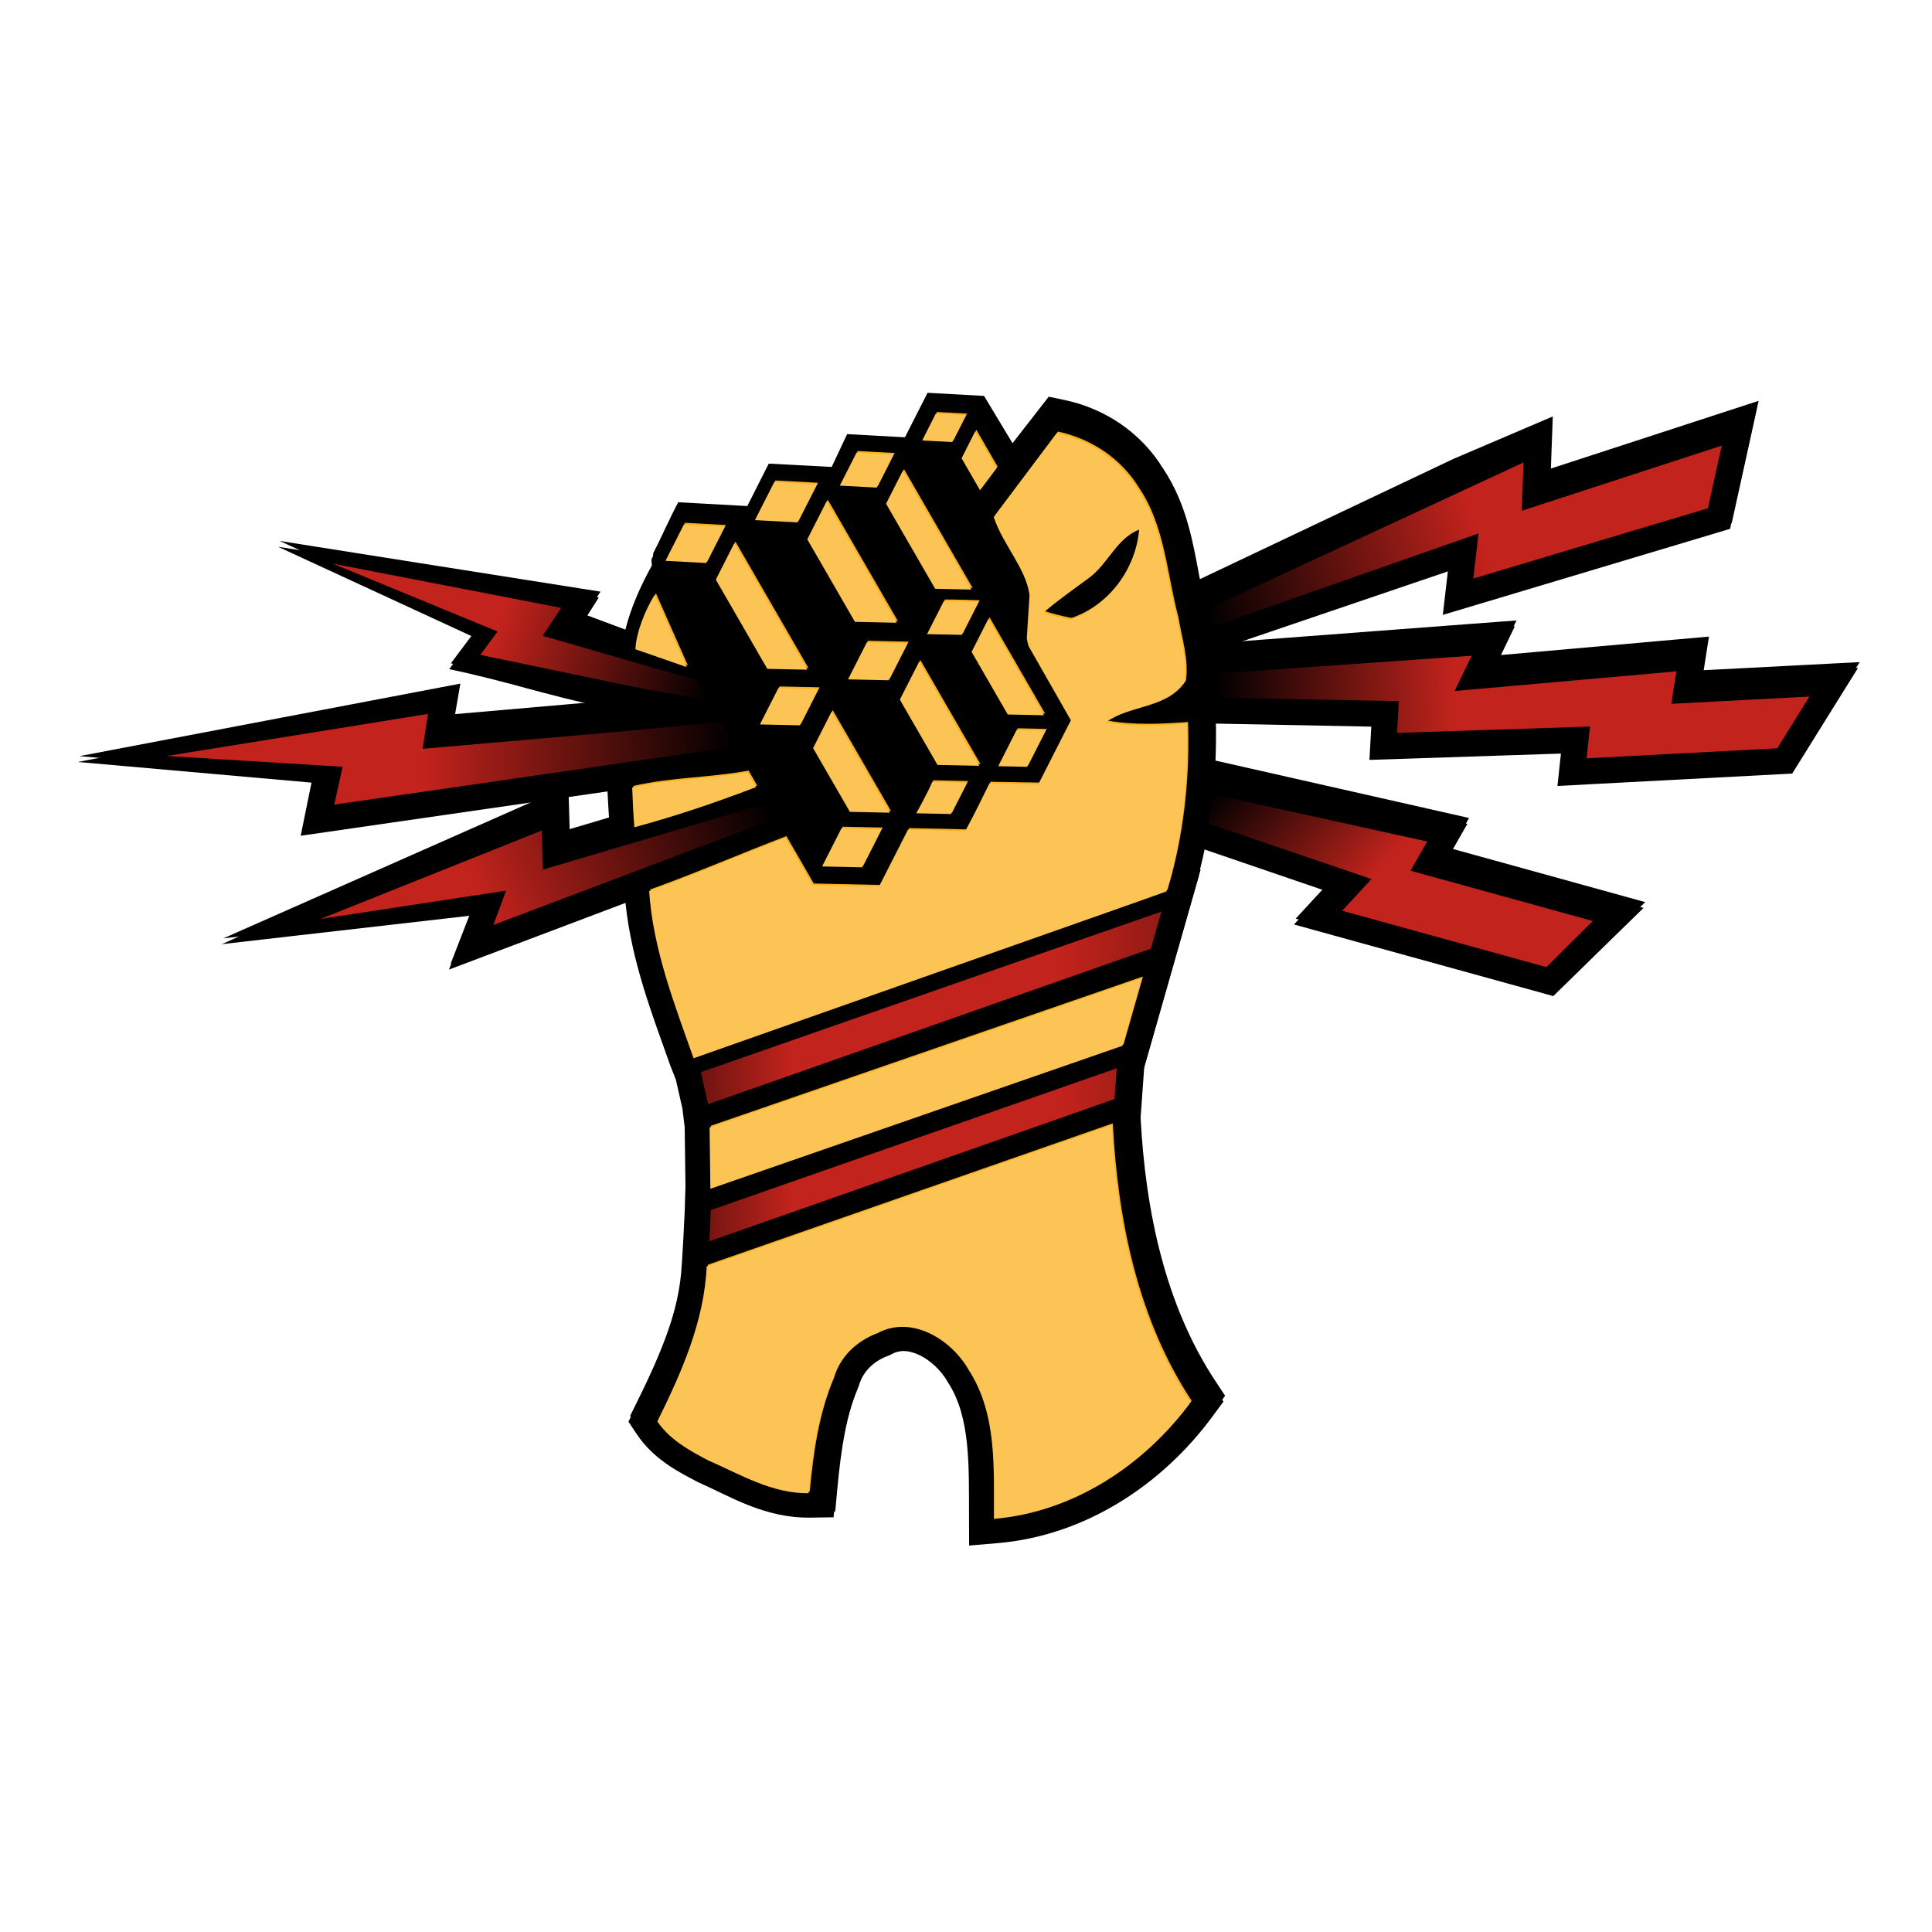 <?xml version="1.0" encoding="UTF-8" standalone="no"?>
<!-- Created with Inkscape (http://www.inkscape.org/) -->

<svg
   xmlns:dc="http://purl.org/dc/elements/1.1/"
   xmlns:cc="http://creativecommons.org/ns#"
   xmlns:rdf="http://www.w3.org/1999/02/22-rdf-syntax-ns#"
   xmlns:svg="http://www.w3.org/2000/svg"
   xmlns="http://www.w3.org/2000/svg"
   xmlns:xlink="http://www.w3.org/1999/xlink"
   xmlns:sodipodi="http://sodipodi.sourceforge.net/DTD/sodipodi-0.dtd"
   xmlns:inkscape="http://www.inkscape.org/namespaces/inkscape"
   width="100"
   height="100"
   id="svg2"
   version="1.1"
   inkscape:version="0.48.4 r9939"
   sodipodi:docname="team_2.svg">
  <defs
     id="defs4">
    <linearGradient
       inkscape:collect="always"
       id="linearGradient4199">
      <stop
         style="stop-color:#6f1410;stop-opacity:1"
         offset="0"
         id="stop4201" />
      <stop
         id="stop4207"
         offset="0.197"
         style="stop-color:#c2231c;stop-opacity:1;" />
      <stop
         style="stop-color:#c2231c;stop-opacity:1;"
         offset="0.785"
         id="stop4209" />
      <stop
         style="stop-color:#921a15;stop-opacity:1"
         offset="1"
         id="stop4203" />
    </linearGradient>
    <linearGradient
       id="linearGradient4185"
       inkscape:collect="always">
      <stop
         id="stop4187"
         offset="0"
         style="stop-color:#c2231c;stop-opacity:1;" />
      <stop
         id="stop4189"
         offset="1"
         style="stop-color:#000000;stop-opacity:1" />
    </linearGradient>
    <inkscape:perspective
       sodipodi:type="inkscape:persp3d"
       inkscape:vp_x="-61.176713 : 1500.1929 : 1"
       inkscape:vp_y="5.9021918e-015 : 96.393293 : 0"
       inkscape:vp_z="-72.401245 : 8.8663025e-015 : 0"
       inkscape:persp3d-origin="444.59311 : 2000.2132 : 1"
       id="perspective9218-1" />
    <clipPath
       id="SVGID_2_">
      <use
         id="use11"
         style="overflow:visible"
         x="0"
         y="0"
         width="840.7"
         height="1516.648"
         xlink:href="#SVGID_1_" />
    </clipPath>
    <defs
       id="defs7">
      <rect
         width="1987.276"
         height="2528.572"
         x="-598.189"
         y="-483.784"
         id="SVGID_1_" />
    </defs>
    <inkscape:perspective
       sodipodi:type="inkscape:persp3d"
       inkscape:vp_x="-121.67571 : 1336.4875 : 1"
       inkscape:vp_y="5.9021918e-015 : 96.393293 : 0"
       inkscape:vp_z="-72.401245 : 8.8663025e-015 : 0"
       inkscape:persp3d-origin="384.09411 : 1836.5078 : 1"
       id="perspective9218" />
    <filter
       id="filter4439"
       inkscape:label="Apparition"
       x="0"
       y="0"
       width="1"
       height="1"
       inkscape:menu="Blurs"
       inkscape:menu-tooltip="Edges are partly feathered out"
       color-interpolation-filters="sRGB">
      <feMorphology
         id="feMorphology4441"
         radius="14.796"
         in="SourceGraphic"
         result="result0" />
      <feGaussianBlur
         id="feGaussianBlur4443"
         in="result0"
         stdDeviation="8"
         result="result91" />
      <feComposite
         id="feComposite4445"
         in2="result91"
         operator="in"
         in="SourceGraphic" />
    </filter>
    <linearGradient
       inkscape:collect="always"
       xlink:href="#linearGradient4185"
       id="linearGradient4175"
       x1="1475.014"
       y1="-213.901"
       x2="1232.455"
       y2="-207.078"
       gradientUnits="userSpaceOnUse" />
    <linearGradient
       inkscape:collect="always"
       xlink:href="#linearGradient4185"
       id="linearGradient4177"
       x1="1360.876"
       y1="9.105"
       x2="1228.575"
       y2="-109.286"
       gradientUnits="userSpaceOnUse" />
    <linearGradient
       inkscape:collect="always"
       xlink:href="#linearGradient4185"
       id="linearGradient4179"
       x1="499.442"
       y1="23.511"
       x2="777.479"
       y2="-100.171"
       gradientUnits="userSpaceOnUse" />
    <linearGradient
       inkscape:collect="always"
       xlink:href="#linearGradient4185"
       id="linearGradient4181"
       x1="427.559"
       y1="-155.234"
       x2="744.421"
       y2="-157.429"
       gradientUnits="userSpaceOnUse" />
    <linearGradient
       inkscape:collect="always"
       xlink:href="#linearGradient4185"
       id="linearGradient4183"
       x1="503.685"
       y1="-274.244"
       x2="716.93"
       y2="-205.044"
       gradientUnits="userSpaceOnUse" />
    <linearGradient
       inkscape:collect="always"
       xlink:href="#linearGradient4185"
       id="linearGradient4197"
       x1="1499.243"
       y1="-373.817"
       x2="1226.263"
       y2="-278.067"
       gradientUnits="userSpaceOnUse" />
    <linearGradient
       inkscape:collect="always"
       xlink:href="#linearGradient4199"
       id="linearGradient4205"
       x1="710"
       y1="177.237"
       x2="1177.5"
       y2="177.237"
       gradientUnits="userSpaceOnUse" />
    <filter
       inkscape:collect="always"
       id="filter4306"
       x="-0.045"
       width="1.089"
       y="-0.069"
       height="1.138"
       color-interpolation-filters="sRGB">
      <feGaussianBlur
         inkscape:collect="always"
         stdDeviation="33.506"
         id="feGaussianBlur4308" />
    </filter>
  </defs>
  <sodipodi:namedview
     id="base"
     pagecolor="#ffffff"
     bordercolor="#666666"
     borderopacity="1.0"
     inkscape:pageopacity="0.0"
     inkscape:pageshadow="2"
     inkscape:zoom="1.4"
     inkscape:cx="-104.2962"
     inkscape:cy="-6.4059607"
     inkscape:document-units="px"
     inkscape:current-layer="layer1"
     showgrid="false"
     height="92.13px"
     inkscape:snap-bbox="true"
     inkscape:bbox-paths="true"
     inkscape:bbox-nodes="true"
     inkscape:snap-bbox-edge-midpoints="true"
     inkscape:snap-bbox-midpoints="true"
     inkscape:object-paths="true"
     inkscape:snap-intersection-paths="true"
     inkscape:object-nodes="true"
     inkscape:snap-smooth-nodes="true"
     inkscape:snap-midpoints="true"
     inkscape:snap-object-midpoints="true"
     inkscape:snap-center="true"
     inkscape:snap-page="true"
     inkscape:window-width="1920"
     inkscape:window-height="1018"
     inkscape:window-x="1192"
     inkscape:window-y="872"
     inkscape:window-maximized="1"
     fit-margin-top="0"
     fit-margin-left="0"
     fit-margin-right="0"
     fit-margin-bottom="0"
     showguides="true"
     inkscape:guide-bbox="true" />
  <g
     inkscape:label="Layer 1"
     inkscape:groupmode="layer"
     id="layer1"
     transform="translate(-908.805,-21.862)">
    <g
       id="g4313"
       transform="matrix(0.051,0,0,0.051,905.945,68.236)">
      <g
         id="g4310">
        <path
           style="font-size:medium;font-style:normal;font-variant:normal;font-weight:normal;font-stretch:normal;text-indent:0;text-align:start;text-decoration:none;line-height:normal;letter-spacing:normal;word-spacing:normal;text-transform:none;direction:ltr;block-progression:tb;writing-mode:lr-tb;text-anchor:start;baseline-shift:baseline;color:#000000;fill:#000000;fill-opacity:1;fill-rule:nonzero;stroke:none;stroke-width:30;marker:none;visibility:visible;display:inline;overflow:visible;filter:url(#filter4306);enable-background:accumulate;font-family:Sans;-inkscape-font-specification:Sans"
           d="m 997.481,-510.657 -22.96,45.158 -58.693,-3.199 -15.668,33.304 -63.88,-3.376 -21.766,43.061 -70.056,-3.863 c -7.484,13.558 -17.927,37.36 -25.114,51.079 -1.414,2.496 1.149,8.064 -0.247,10.536 -12.366,21.908 -23.763,47.242 -27.978,67.771 l -40.561,-15.138 14.93,-23.515 -325.555,-51.453 198.258,91.522 -24.529,32.695 c 56.707,11.804 99,26.545 155.707,38.35 l -151.422,13.184 5.333,-30.94 -386.602,73.592 237.237,20.965 -10.976,53.935 c 0,0 167.034,-24.153 250.549,-36.242 L 282.778,43.032 534.655,14.168 513.424,68.821 692.592,1.137 c 6.067,59.36 27.263,113.723 45.344,164.771 l 0.11,0.441 0.221,0.441 5.406,13.68 c 2.431,10.689 6.339,27.96 6.675,29.457 l 2.317,18.976 0.772,59.852 0,0.331 -0.717,22.948 0.055,0 -1.545,30.891 0,0.331 -1.434,23.499 0,0.221 -0.055,0.165 c -2.287,49.542 -23.185,98.017 -47.33,146.788 l -6.84,13.736 8.55,12.798 c 16.991,25.308 41.795,37.975 61.396,48.212 l 0.772,0.441 0.883,0.386 c 30.463,13.317 66.295,36.189 112.808,35.525 l 23.775,-0.331 2.207,-23.72 c 3.58,-38.534 8.996,-75.496 22.727,-107.843 l 0.607,-1.434 0.386,-1.434 c 3.952,-13.366 14.765,-24.1 29.126,-29.347 l 1.765,-0.662 1.71,-0.938 c 9.068,-4.892 17.844,-4.334 28.85,0.883 11.006,5.217 22.194,16.004 28.023,26.423 l 0.441,0.772 0.441,0.662 c 22.9,35.459 20.99,84.453 21.183,136.638 l 0.109,28.685 28.574,-2.427 c 89.321,-7.51 167.55,-59.423 218.61,-128.86 l 10.922,-14.839 -10.15,-15.39 c -50.665,-76.895 -70.641,-172.048 -75.628,-266.767 l 1.655,-22.948 0,-0.055 2.041,-28.409 6.289,-21.955 19.583,-68.678 8.054,-28.243 10.757,-37.621 12.577,-44.075 -0.717,0.165 c 2.196,-8.795 4.226,-17.607 5.958,-26.478 l 122.792,41.979 -2.151,2.317 -29.457,31.939 41.868,11.584 206.64,57.038 14.618,4.082 10.922,-10.646 47.716,-46.668 32.987,-32.16 -44.406,-12.301 -152.139,-42.034 17.762,-31.057 c -91.198,-20.535 -177.758,-40.337 -257.334,-58.252 0.594,-14.504 0.726,-28.992 0.276,-43.468 53.177,1.031 106.354,2.06 159.531,3.089 -0.631,11.253 -1.251,22.506 -1.875,33.76 64.781,-2.103 129.559,-4.26 194.338,-6.399 l -0.221,1.986 -3.31,30.891 31.001,-1.655 193.456,-10.205 13.79,-0.717 7.282,-11.695 32.656,-52.46 26.864,-43.082 -50.695,2.648 -107.623,5.571 0.11,-0.662 5.24,-33.429 -33.705,2.979 -178.617,15.832 16.99,-35.194 -45.785,3.42 -251.597,19.031 -0.662,0.055 3.861,-1.324 226.223,-76.897 -0.497,4.192 -4.634,39.938 38.559,-11.529 238.083,-71.325 14.894,-4.468 3.365,-15.225 14.011,-63.603 9.929,-45.178 -44.02,14.342 -166.812,54.391 0.386,-11.143 1.544,-41.758 -38.449,16.439 -61.451,26.257 -0.441,0.165 -0.496,0.221 -248.177,117.718 -9.157,4.358 c -6.673,-34.826 -12.577,-74.755 -36.959,-111.76 -0.056,-0.092 -0.11,-0.184 -0.166,-0.276 -0.159,-0.24 -0.281,-0.478 -0.441,-0.717 l -0.055,0.055 c -22.282,-36.099 -58.624,-60.378 -99.238,-69.009 l -16.549,-3.475 -36.754,47.192 -28.88,-47.969 z m -323.147,398.655 c 0.181,4.088 0.933,18.676 1.82,31.774 l -41.924,12.412 -1.159,-38.228 z"
           id="path20-5-8-9"
           inkscape:connector-curvature="0"
           sodipodi:nodetypes="ccccccccscccccccccccccccccccccccccccccccccccccccccccccccsccccccccccccccccccccccccccccccccccccccccccccccccccccccccccccccccccccccccccccccccccccccccc" />
      </g>
      <g
         transform="translate(57.384,5.913)"
         id="g3655">
        <g
           id="flowRoot4757-4"
           style="font-size:100px;font-style:normal;font-variant:normal;font-weight:normal;font-stretch:normal;text-align:center;line-height:125%;letter-spacing:0px;word-spacing:0px;text-anchor:middle;fill:#ececec;fill-opacity:1;stroke:none;font-family:Franklin Gothic Heavy;-inkscape-font-specification:'Franklin Gothic Heavy,'"
           transform="matrix(-1,0,0,1,476.781,344.765)" />
        <g
           transform="translate(399.831,470.285)"
           id="g4897">
          <g
             transform="matrix(1,0,0,-1,83.388,645.793)"
             style="font-size:100px;font-style:normal;font-variant:normal;font-weight:normal;font-stretch:normal;text-align:center;line-height:125%;letter-spacing:0px;word-spacing:0px;text-anchor:middle;fill:#ececec;fill-opacity:1;stroke:none;font-family:Franklin Gothic Heavy;-inkscape-font-specification:'Franklin Gothic Heavy,'"
             id="flowRoot4757-9" />
        </g>
        <g
           id="flowRoot5589-1-0"
           style="font-size:144px;font-style:normal;font-variant:normal;font-weight:bold;font-stretch:normal;text-align:center;line-height:125%;letter-spacing:0px;word-spacing:0px;text-anchor:middle;fill:#000000;fill-opacity:1;stroke:none;font-family:Kozuka Gothic Pro B;-inkscape-font-specification:Kozuka Gothic Pro B Bold"
           transform="matrix(-1.045,0,0,1.045,6817.686,412.672)" />
        <path
           sodipodi:nodetypes="ccccccccscccccccccccccccccccccccccccccccccccccccccccccccsccccccccccccccccccccccccccccccccccccccccccccccccccccccccccccccccccccccccccccccccccccccccc"
           inkscape:connector-curvature="0"
           id="path20-5-8"
           d="m 938.41,-510.657 -22.96,45.158 -58.693,-3.199 -15.668,33.304 -63.88,-3.376 -21.766,43.061 -70.056,-3.863 c -7.484,13.558 -17.927,37.36 -25.114,51.079 -1.414,2.496 1.149,8.064 -0.247,10.536 -12.366,21.908 -23.763,47.242 -27.978,67.771 l -40.561,-15.138 14.93,-23.515 -325.555,-51.453 198.258,91.522 -24.529,32.695 c 56.707,11.804 99,26.545 155.707,38.35 l -151.422,13.184 5.333,-30.94 -386.602,73.592 237.237,20.965 -10.976,53.935 c 0,0 167.034,-24.153 250.549,-36.242 L 223.707,43.032 475.584,14.168 454.353,68.821 633.522,1.137 C 639.589,60.497 660.785,114.86 678.866,165.908 l 0.11,0.441 0.221,0.441 5.406,13.68 c 2.431,10.689 6.339,27.96 6.675,29.457 l 2.317,18.976 0.772,59.852 0,0.331 -0.717,22.948 0.055,0 -1.545,30.891 0,0.331 -1.434,23.499 0,0.221 -0.055,0.165 c -2.287,49.542 -23.185,98.017 -47.33,146.788 l -6.84,13.736 8.55,12.798 c 16.991,25.308 41.795,37.975 61.396,48.212 l 0.772,0.441 0.883,0.386 c 30.463,13.317 66.295,36.189 112.808,35.525 l 23.775,-0.331 2.207,-23.72 c 3.58,-38.534 8.996,-75.496 22.727,-107.843 l 0.607,-1.434 0.386,-1.434 c 3.952,-13.366 14.765,-24.1 29.126,-29.347 l 1.765,-0.662 1.71,-0.938 c 9.068,-4.892 17.844,-4.334 28.85,0.883 11.006,5.217 22.194,16.004 28.023,26.423 l 0.441,0.772 0.441,0.662 c 22.9,35.459 20.99,84.453 21.183,136.638 l 0.109,28.685 28.574,-2.427 c 89.321,-7.51 167.55,-59.423 218.61,-128.86 l 10.922,-14.839 -10.15,-15.39 c -50.665,-76.895 -70.641,-172.048 -75.628,-266.767 l 1.655,-22.948 0,-0.055 2.041,-28.409 6.289,-21.955 19.583,-68.678 8.054,-28.243 10.757,-37.621 12.577,-44.075 -0.717,0.165 c 2.196,-8.795 4.226,-17.607 5.958,-26.478 l 122.792,41.979 -2.151,2.317 -29.457,31.939 41.868,11.584 206.64,57.038 14.618,4.082 10.922,-10.646 47.716,-46.668 32.987,-32.16 -44.406,-12.301 -152.139,-42.034 17.762,-31.057 c -91.198,-20.535 -177.758,-40.337 -257.334,-58.252 0.594,-14.504 0.726,-28.992 0.276,-43.468 53.177,1.031 106.354,2.06 159.531,3.089 -0.631,11.253 -1.251,22.506 -1.875,33.76 64.781,-2.103 129.559,-4.26 194.338,-6.399 l -0.221,1.986 -3.31,30.891 31.001,-1.655 193.456,-10.205 13.79,-0.717 7.282,-11.695 32.656,-52.46 26.864,-43.082 -50.695,2.648 -107.623,5.571 0.11,-0.662 5.24,-33.429 -33.705,2.979 -178.617,15.832 16.99,-35.194 -45.785,3.42 -251.597,19.031 -0.662,0.055 3.861,-1.324 226.223,-76.897 -0.497,4.192 -4.634,39.938 38.559,-11.529 238.083,-71.325 14.894,-4.468 3.365,-15.225 14.011,-63.603 9.929,-45.178 -44.02,14.342 -166.812,54.391 0.386,-11.143 1.544,-41.758 -38.449,16.439 -61.451,26.257 -0.441,0.165 -0.496,0.221 -248.177,117.718 -9.157,4.358 c -6.673,-34.826 -12.577,-74.755 -36.959,-111.76 -0.056,-0.092 -0.11,-0.184 -0.166,-0.276 -0.159,-0.24 -0.281,-0.478 -0.441,-0.717 l -0.055,0.055 c -22.282,-36.099 -58.624,-60.378 -99.238,-69.009 l -16.549,-3.475 -36.754,47.192 -28.88,-47.969 z m -323.147,398.655 c 0.181,4.088 0.933,18.676 1.82,31.774 l -41.924,12.412 -1.159,-38.228 z"
           style="font-size:medium;font-style:normal;font-variant:normal;font-weight:normal;font-stretch:normal;text-indent:0;text-align:start;text-decoration:none;line-height:normal;letter-spacing:normal;word-spacing:normal;text-transform:none;direction:ltr;block-progression:tb;writing-mode:lr-tb;text-anchor:start;baseline-shift:baseline;color:#000000;fill:#000000;fill-opacity:1;fill-rule:nonzero;stroke:none;stroke-width:30;marker:none;visibility:visible;display:inline;overflow:visible;enable-background:accumulate;font-family:Sans;-inkscape-font-specification:Sans" />
        <path
           style="fill:#fab017"
           d="m 949.656,-497.075 -13.812,27.219 30.469,1.625 13.844,-27.219 -30.5,-1.625 z m 39.969,18.062 -13.812,27.219 18.688,32.406 16.687,-22.281 -21.562,-37.344 z m 82.781,1.781 -64,85.25 c 9.897,28.816 32.77,52.044 36.344,79 l -2.781,44 c 0,0 0.929,5.364 1.906,8 l 42.844,75.156 -32.969,64.844 -49.656,-0.812 c -7.798,15.95 -16.045,32.693 -24.531,48.281 l -58.188,-1.25 -29.375,57.656 -67.406,-1.438 -27.75,-48.094 c -48.336,18.469 -89.428,36.547 -138.125,54.094 3.829,58.693 25.61,114.676 45.094,169.687 l 454.375,-160.187 25.406,-9.094 4.031,-14.062 c 13.504,-50.915 18.632,-103.704 16.781,-156.25 -27.308,1.958 -54.874,3.38 -81.969,-1.531 24.756,-17.727 61.326,-13.639 79.875,-40.594 3.127,-21.622 -4.237,-43.093 -7.625,-64.281 -11.733,-43.86 -13.541,-91.824 -39.5,-130.625 -18.228,-30.055 -48.544,-50.473 -82.781,-57.75 z m -203.187,19.75 -17,33.469 37.469,2 17,-33.469 -37.469,-2 z m 46.938,18.375 -17,33.469 49.844,86.312 36.781,0.781 -69.625,-120.562 z m -130.469,11.531 -19.594,38.562 43.188,2.312 19.625,-38.562 -43.219,-2.312 z m 53.125,19.5 -19.594,38.562 48.344,83.75 42.406,0.906 -71.156,-123.219 z m -144.781,23.469 -18.75,36.906 41.344,2.219 18.75,-36.906 -41.344,-2.219 z m 461.938,5.281 c -3.381,40.091 -31.372,78.167 -69.719,91.25 -9.294,-1.764 -18.457,-4.102 -27.438,-6.969 14.867,-12.876 31.088,-23.985 46.844,-35.719 18.863,-14.252 27.22,-39.462 50.313,-48.562 z m -410.844,13.812 -18.75,36.906 52.25,90.531 40.562,0.875 -74.062,-128.312 z m -80.719,52.438 c -9.61,14.627 -19.129,38.916 -19.625,55.125 l 52.062,18.125 -32.438,-73.25 z m 293.375,6.281 -17.031,33.5 35.219,0.719 17,-33.469 c 0,0 -24.911,-0.797 -35.188,-0.75 z m 45.188,18.062 -17,33.469 36.687,63.531 36.75,0.75 -56.437,-97.75 z m -123.344,23.844 -19.062,37.5 41.219,0.906 19.062,-37.5 -41.219,-0.906 z m 53.156,19.531 -19.625,38.562 38.219,66.219 42.406,0.906 -61,-105.688 z m -142.875,26.812 -18.781,36.906 40.594,0.875 18.75,-36.906 -40.562,-0.875 z m 53.938,24.031 -18.75,36.906 37.344,64.656 40.562,0.875 -59.156,-102.438 z m 187.844,18.438 -18.688,36.812 29.281,0.625 18.719,-36.781 c -1.935,-0.015 -29.312,-0.656 -29.312,-0.656 z m -273.25,42.938 c -41.561,7.484 -75.637,6.35 -116.938,15.531 0.441,13.45 1.143,26.895 2.219,40.312 43.104,-11.66 81.748,-24.829 123.469,-40.719 l -8.75,-15.125 z m 187.531,9.844 c -4.564,11.326 -16.156,31.812 -16.156,31.812 l 35.25,0.75 16.156,-31.781 -35.25,-0.781 z m -92.062,47.094 -19.656,38.688 40.562,0.875 19.688,-38.719 -40.594,-0.844 z m 304.781,152.031 -438.625,151.531 0.781,62.25 418.25,-145.125 19.594,-68.656 z m -30.594,149.031 -410.969,143.5 c -2.586,56.02 -25.612,107.892 -50.094,157.344 12.328,18.362 32.448,29.546 51.625,39.562 32.741,14.312 64.904,33.84 101.875,33.313 3.655,-39.336 9.17,-79.12 24.719,-115.75 6.542,-22.123 23.92,-38.912 45.375,-46.75 34.619,-18.676 75.29,6.811 92.562,37.687 28.852,44.675 25.25,99.982 25.437,150.844 80.349,-6.755 152.38,-54.109 199.5,-118.188 -54.697,-83.015 -75.046,-183.58 -80.031,-281.562 z"
           id="path20-5"
           inkscape:connector-curvature="0" />
        <path
           inkscape:connector-curvature="0"
           d="m 1543.075,-396.815 202.994,-66.137 -14.025,63.578 -238.1,71.348 5.299,-45.791 -272.979,95.749 -5.047,-17.604 323.717,-150.202 z"
           id="path36-1"
           style="fill:url(#linearGradient4197);fill-opacity:1"
           sodipodi:nodetypes="ccccccccc" />
        <path
           inkscape:connector-curvature="0"
           d="m 336.332,-343.214 231.953,44.949 -18.883,28.344 156.104,45.09 11.424,19.787 -61.114,-10.213 -169.692,-35.313 17.56,-23.674 z"
           id="path64-9"
           style="fill:url(#linearGradient4183);fill-opacity:1"
           sodipodi:nodetypes="ccccccccc" />
        <path
           inkscape:connector-curvature="0"
           d="m 1232.617,-231.561 259.67,-18.127 -17.273,35.788 225.004,-19.945 -5.105,32.928 140.185,-7.33 -32.654,52.506 -193.479,10.17 3.394,-32.26 -195.811,6.441 1.791,-32.253 -185.884,-3.434 z"
           id="path84-0"
           style="fill:url(#linearGradient4175);fill-opacity:1"
           sodipodi:nodetypes="ccccccccccccc" />
        <path
           inkscape:connector-curvature="0"
           d="m 168.037,-147.951 265.048,-42.724 -5.526,35.44 199.646,-17.379 102.723,-9.918 14.493,25.102 -406.479,58.823 8.459,-38.407 z"
           id="path100-8"
           style="fill:url(#linearGradient4181);fill-opacity:1"
           sodipodi:nodetypes="ccccccccc" />
        <path
           inkscape:connector-curvature="0"
           d="m 1228.575,-109.286 218.596,48.131 -16.945,29.621 185.053,51.076 -47.123,46.781 -207.281,-57.218 29.754,-32.18 -165.174,-56.179 z"
           id="path116-4"
           style="fill:url(#linearGradient4177);fill-opacity:1"
           sodipodi:nodetypes="ccccccccc" />
        <path
           inkscape:connector-curvature="0"
           d="m 777.479,-100.171 8.836,15.305 -286.873,108.377 12.863,-34.806 -188.193,28.685 224.409,-89.69 1.223,39.667 z"
           id="path120-6"
           style="fill:url(#linearGradient4179);fill-opacity:1"
           sodipodi:nodetypes="cccccccc" />
        <path
           style="fill:url(#linearGradient4205);fill-opacity:1"
           d="m 1177.5,9.925 -467.5,162.969 c 2.472,10.831 7.344,32.531 7.344,32.531 L 1166.75,47.581 1177.5,9.925 z m -45.438,159.094 -411.969,143.875 -1.5,31.656 411.25,-144.312 2.219,-31.219 z"
           id="path128-8"
           inkscape:connector-curvature="0" />
        <g
           id="flowRoot16831"
           style="font-size:40px;font-style:normal;font-variant:normal;font-weight:bold;font-stretch:normal;line-height:125%;letter-spacing:0px;word-spacing:0px;fill:#ff00ff;fill-opacity:1;stroke:none;font-family:Poplar Std;-inkscape-font-specification:Poplar Std Bold"
           transform="matrix(4.243,0,0,2.092,3703.255,57.965)" />
      </g>
      <path
         inkscape:connector-curvature="0"
         id="path20-5-4"
         d="m 1005.844,-489.482 -13.812,27.219 30.469,1.625 13.844,-27.219 -30.5,-1.625 z m 39.969,18.062 -13.812,27.219 18.688,32.406 16.688,-22.281 -21.562,-37.344 z m 82.781,1.781 -64,85.25 c 9.897,28.816 32.77,52.044 36.344,79 l -2.781,44 c 0,0 0.929,5.364 1.906,8 l 42.844,75.156 -32.969,64.844 -49.656,-0.812 c -7.798,15.95 -16.045,32.693 -24.531,48.281 l -58.188,-1.25 -29.375,57.656 -67.406,-1.438 -27.75,-48.094 c -48.336,18.469 -89.428,36.547 -138.125,54.094 3.829,58.693 25.61,114.676 45.094,169.687 l 454.375,-160.187 25.406,-9.094 4.031,-14.062 c 13.504,-50.915 18.632,-103.704 16.781,-156.25 -27.308,1.958 -54.874,3.38 -81.969,-1.531 24.756,-17.727 61.326,-13.639 79.875,-40.594 3.127,-21.622 -4.237,-43.093 -7.625,-64.281 -11.733,-43.86 -13.541,-91.824 -39.5,-130.625 -18.228,-30.055 -48.544,-50.473 -82.781,-57.75 z m -203.188,19.75 -17,33.469 37.469,2 17,-33.469 -37.469,-2 z m 46.938,18.375 -17,33.469 49.844,86.312 36.781,0.781 -69.625,-120.562 z m -130.469,11.531 -19.594,38.562 43.188,2.312 19.625,-38.562 -43.219,-2.312 z m 53.125,19.5 -19.594,38.562 48.344,83.75 42.406,0.906 L 895,-400.482 z m -144.781,23.469 -18.75,36.906 41.344,2.219 18.75,-36.906 -41.344,-2.219 z m 461.938,5.281 c -3.381,40.091 -31.372,78.167 -69.719,91.25 -9.294,-1.764 -18.457,-4.102 -27.438,-6.969 14.867,-12.876 31.088,-23.985 46.844,-35.719 18.863,-14.252 27.22,-39.462 50.313,-48.562 z m -410.844,13.812 -18.75,36.906 52.25,90.531 40.562,0.875 -74.062,-128.312 z m -80.719,52.438 c -9.61,14.627 -19.129,38.916 -19.625,55.125 l 52.062,18.125 -32.438,-73.25 z m 293.375,6.281 -17.031,33.5 35.219,0.719 17,-33.469 c 0,0 -24.911,-0.797 -35.188,-0.75 z m 45.188,18.062 -17,33.469 36.688,63.531 36.75,0.75 -56.437,-97.75 z m -123.344,23.844 -19.062,37.5 41.219,0.906 19.062,-37.5 -41.219,-0.906 z m 53.156,19.531 -19.625,38.562 38.219,66.219 42.406,0.906 -61,-105.688 z m -142.875,26.812 -18.781,36.906 40.594,0.875 18.75,-36.906 -40.562,-0.875 z m 53.938,24.031 -18.75,36.906 37.344,64.656 40.562,0.875 -59.156,-102.438 z m 187.844,18.438 -18.688,36.812 29.281,0.625 18.719,-36.781 c -1.935,-0.015 -29.312,-0.656 -29.312,-0.656 z m -273.25,42.938 c -41.561,7.484 -75.637,6.35 -116.938,15.531 0.441,13.45 1.143,26.895 2.219,40.312 43.105,-11.66 81.748,-24.829 123.469,-40.719 l -8.75,-15.125 z m 187.531,9.844 C 997.592,-104.375 986,-83.888 986,-83.888 l 35.25,0.75 16.156,-31.781 -35.25,-0.781 z m -92.062,47.094 -19.656,38.688 40.562,0.875 19.688,-38.719 -40.594,-0.844 z M 1214.875,83.425 776.25,234.956 l 0.781,62.25 418.25,-145.125 19.594,-68.656 z m -30.594,149.031 -410.969,143.5 c -2.586,56.02 -25.612,107.892 -50.094,157.344 12.328,18.362 32.448,29.546 51.625,39.562 32.741,14.312 64.904,33.84 101.875,33.313 3.655,-39.336 9.17,-79.12 24.719,-115.75 6.542,-22.123 23.92,-38.912 45.375,-46.75 34.619,-18.676 75.29,6.811 92.562,37.687 28.852,44.675 25.25,99.982 25.438,150.844 80.349,-6.755 152.38,-54.109 199.5,-118.188 -54.697,-83.015 -75.046,-183.58 -80.031,-281.562 z"
         style="fill:#fcc454;fill-opacity:1;filter:url(#filter4439)" />
    </g>
  </g>
</svg>
